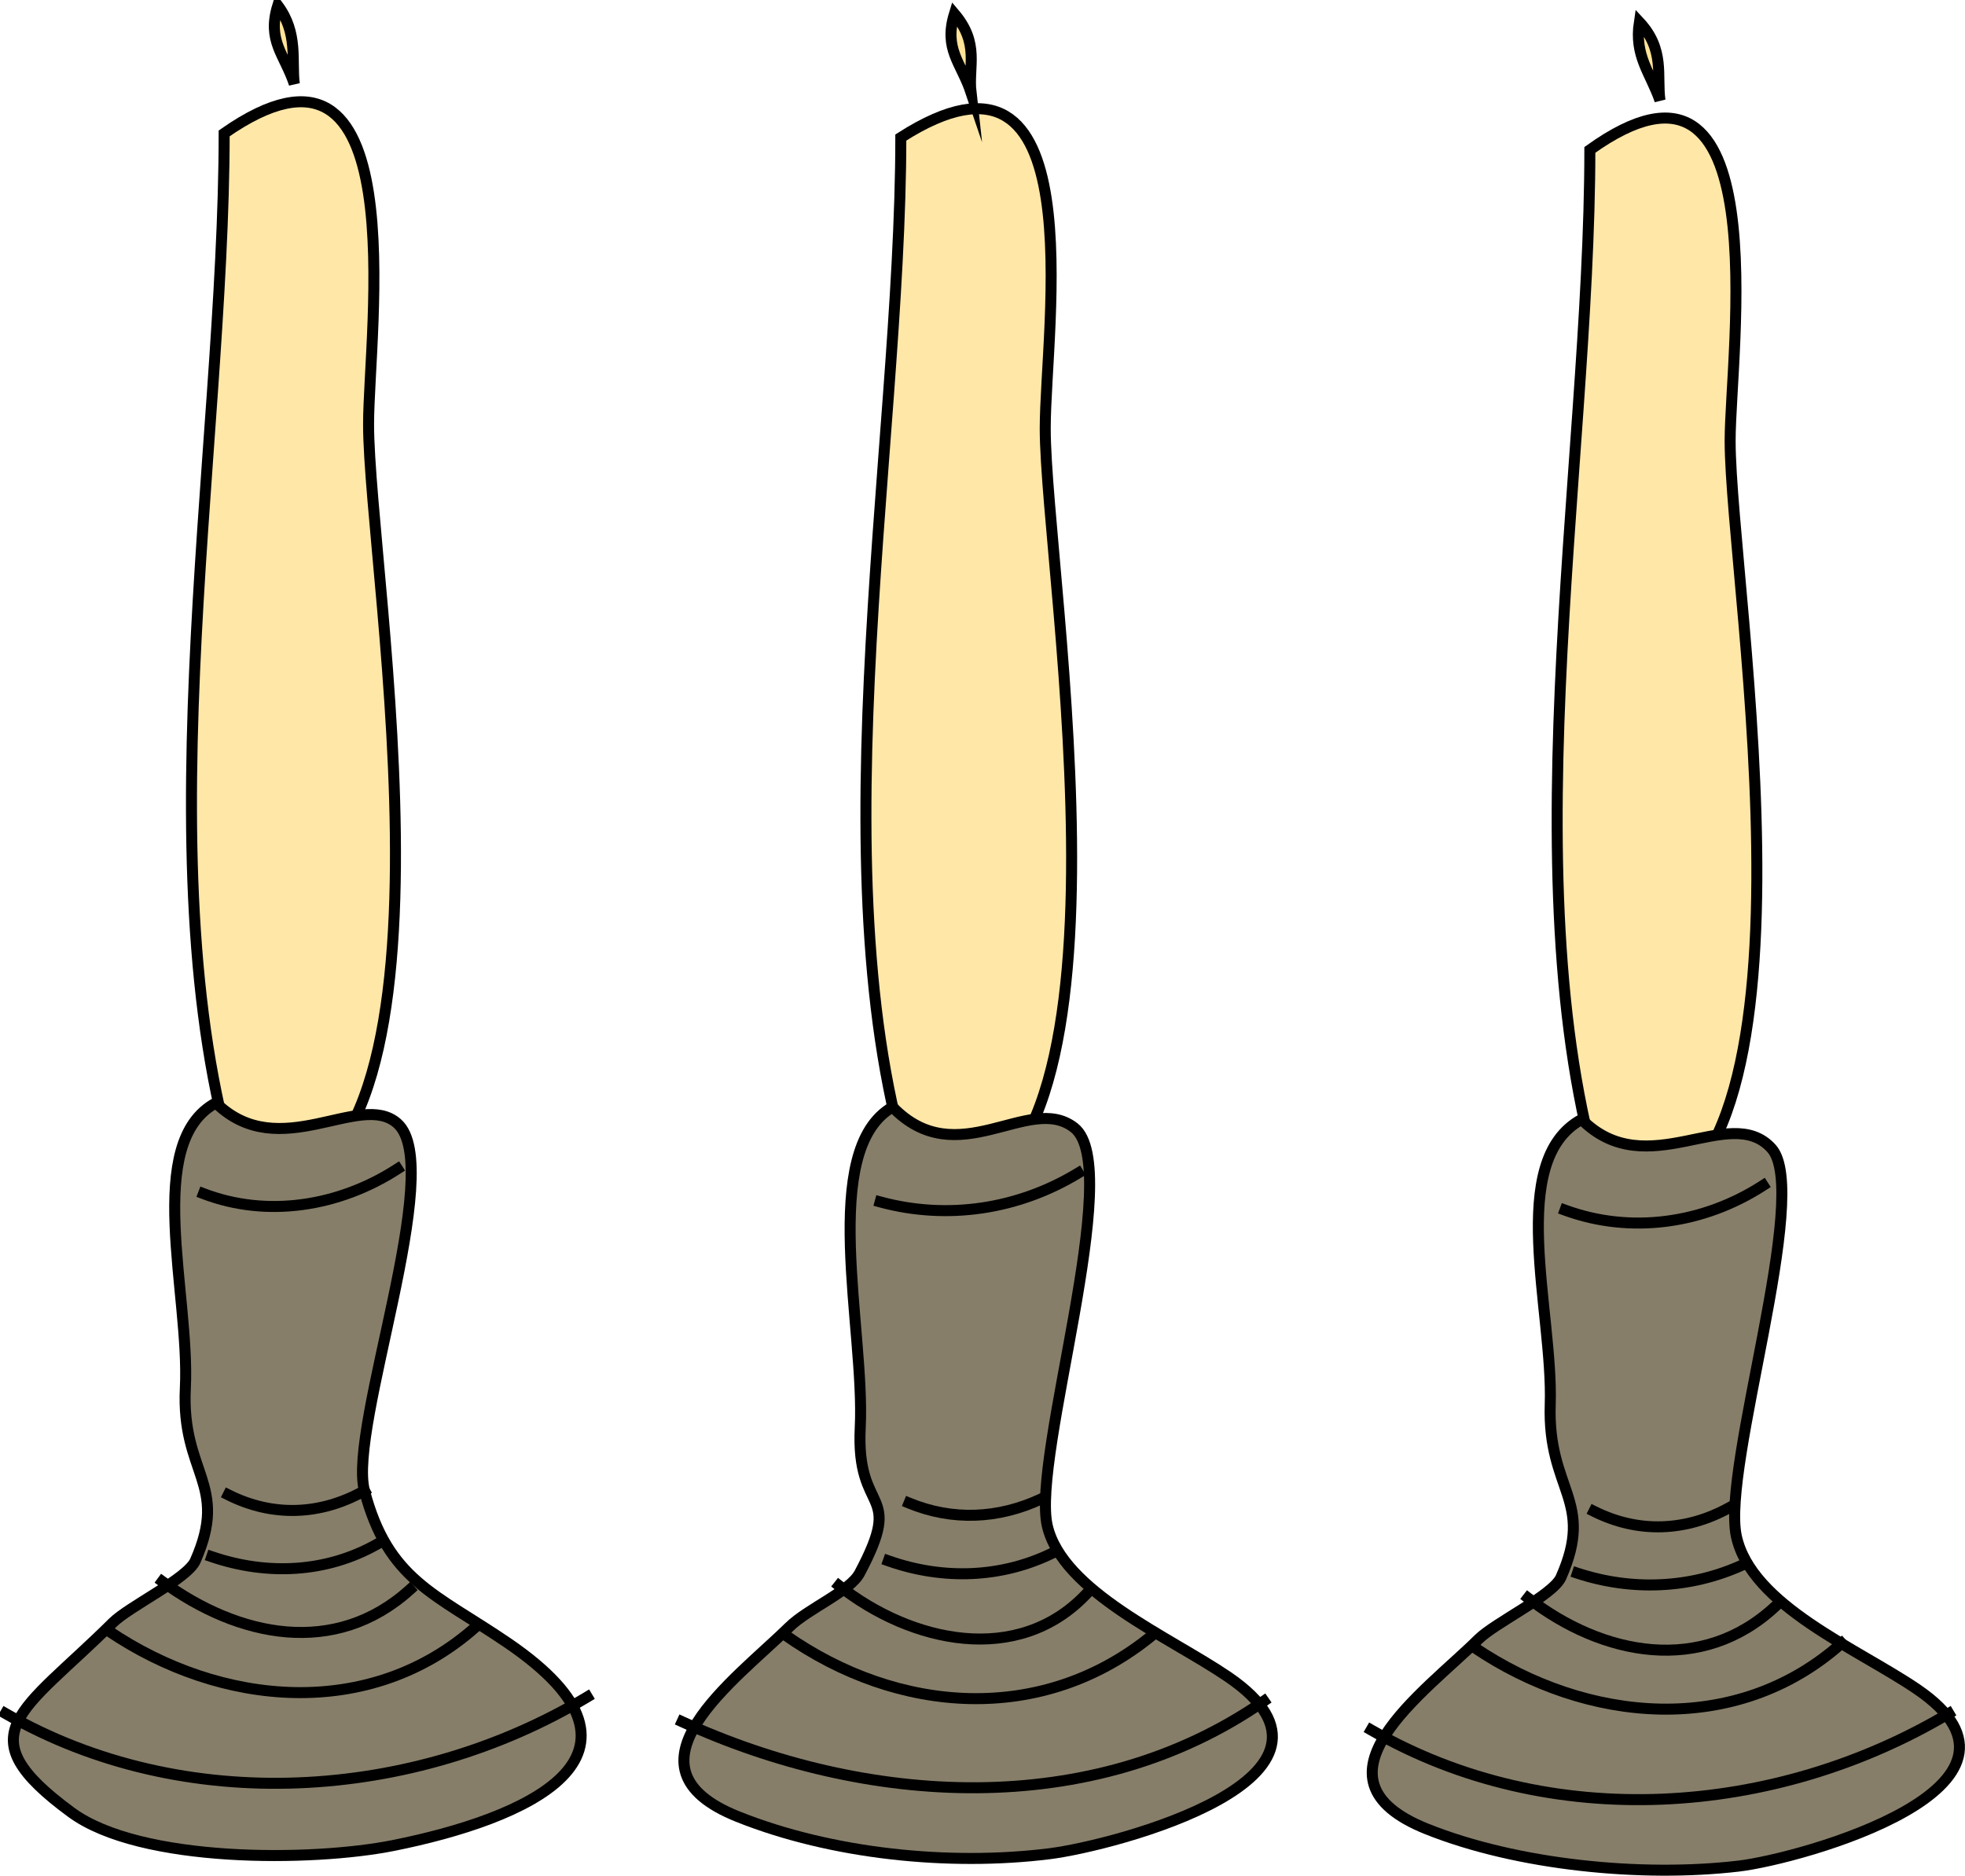 <svg xmlns="http://www.w3.org/2000/svg" xmlns:xlink="http://www.w3.org/1999/xlink" version="1.1" id="Layer_1" x="0px" y="0px" enable-background="new 0 0 822.05 841.89" xml:space="preserve" viewBox="232.64 252.03 357.19 340.99">
<path fill-rule="evenodd" clip-rule="evenodd" fill="#FFE7A8" stroke="#000000" stroke-width="2" stroke-linecap="square" stroke-miterlimit="10" d="  M396.387,277.029c0,57.669-16.514,139.819,3.75,194.25c42.77,0.016,22.5-114.542,22.5-141.369  C422.637,311.504,431.852,254.362,396.387,277.029z"/>
<path fill-rule="evenodd" clip-rule="evenodd" fill="#867E69" stroke="#000000" stroke-width="2" stroke-linecap="square" stroke-miterlimit="10" d="  M394.887,453.279c11.805,12.246,24.797-2.631,33,3.75c9.351,7.272-7.785,59.763-4.875,72.375  c2.761,11.965,22.202,20.2,32.848,27.458c26.771,18.253-20.658,30.7-32.473,32.167c-18.156,2.254-39.561,0.075-56.625-6.75  c-22.599-9.039-0.375-24.917,9.375-34.5c3.327-3.271,10.985-6.437,12.75-9.75c8.329-15.633-0.689-10.22,0.125-26.493  C389.901,493.737,381.38,461.081,394.887,453.279z"/>
<path fill="none" stroke="#000000" stroke-width="2" stroke-linecap="square" stroke-miterlimit="10" d="M392.637,470.529  c12.218,3.322,25.131,1.362,36-5.25"/>
<path fill="none" stroke="#000000" stroke-width="2" stroke-linecap="square" stroke-miterlimit="10" d="M397.887,525.279  c7.826,3.228,16.186,2.91,24-0.75"/>
<path fill="none" stroke="#000000" stroke-width="2" stroke-linecap="square" stroke-miterlimit="10" d="M394.137,535.779  c9.93,3.511,20.619,3.156,30-1.5"/>
<path fill="none" stroke="#000000" stroke-width="2" stroke-linecap="square" stroke-miterlimit="10" d="M385.137,540.279  c13.147,10.382,32.55,14.689,45,1.5"/>
<path fill="none" stroke="#000000" stroke-width="2" stroke-linecap="square" stroke-miterlimit="10" d="M375.387,549.279  c20.461,14.405,46.804,16.381,66.75,0"/>
<path fill="none" stroke="#000000" stroke-width="2" stroke-linecap="square" stroke-miterlimit="10" d="M356.637,565.029  c33.23,15.25,74.461,18.005,105.75-3.75"/>
<path fill-rule="evenodd" clip-rule="evenodd" fill="#FFE398" stroke="#000000" stroke-width="2" stroke-linecap="square" stroke-miterlimit="10" d="  M409.137,268.779c-1.813-5.368-4.986-7.831-3-14.25C410.745,259.96,408.617,264.106,409.137,268.779z"/>
<path fill-rule="evenodd" clip-rule="evenodd" fill="#FFE7A8" stroke="#000000" stroke-width="2" stroke-linecap="square" stroke-miterlimit="10" d="  M273.387,276.279c0,58.301-15.598,138.19,3.75,193.5c43.015-0.231,22.5-113.449,22.5-140.619  C299.637,312.178,308.372,251.839,273.387,276.279z"/>
<path fill-rule="evenodd" clip-rule="evenodd" fill="#867E69" stroke="#000000" stroke-width="2" stroke-linecap="square" stroke-miterlimit="10" d="  M271.887,452.529c11.52,11.295,26.267-2.31,33,3.75c8.905,8.014-9.045,55.183-6,66.75c4.292,16.303,12.853,18.684,26.028,27.667  c30.263,20.634,2.924,32.093-20.778,36.833c-14.746,2.949-45.929,3.218-58.5-6c-19.566-14.347-8.941-18.174,7.5-34.5  c3.009-2.988,13.563-8.003,15-11.25c6.208-14.029-2.584-15.824-1.804-31.421C267.188,487.252,258.63,459.706,271.887,452.529z"/>
<path fill="none" stroke="#000000" stroke-width="2" stroke-linecap="square" stroke-miterlimit="10" d="M269.637,469.029  c11.554,4.416,24.655,2.364,35.25-4.5"/>
<path fill="none" stroke="#000000" stroke-width="2" stroke-linecap="square" stroke-miterlimit="10" d="M274.137,523.779  c8.036,4.042,16.764,3.761,24.75-0.75"/>
<path fill="none" stroke="#000000" stroke-width="2" stroke-linecap="square" stroke-miterlimit="10" d="M271.137,535.029  c10.092,3.441,20.814,2.921,30-2.25"/>
<path fill="none" stroke="#000000" stroke-width="2" stroke-linecap="square" stroke-miterlimit="10" d="M262.137,539.529  c13.843,10.155,31.415,13.791,45,1.5"/>
<path fill="none" stroke="#000000" stroke-width="2" stroke-linecap="square" stroke-miterlimit="10" d="M252.387,548.529  c20.397,13.805,47.579,16.311,66.75-0.75"/>
<path fill="none" stroke="#000000" stroke-width="2" stroke-linecap="square" stroke-miterlimit="10" d="M233.637,563.529  c32.445,18.699,74.261,15.933,105.75-3"/>
<path fill-rule="evenodd" clip-rule="evenodd" fill="#FFE398" stroke="#000000" stroke-width="2" stroke-linecap="square" stroke-miterlimit="10" d="  M286.137,267.279c-1.792-5.373-4.989-7.822-3-14.25C286.877,258.06,285.611,263.095,286.137,267.279z"/>
<path fill-rule="evenodd" clip-rule="evenodd" fill="#FFE7A8" stroke="#000000" stroke-width="2" stroke-linecap="square" stroke-miterlimit="10" d="  M521.637,279.279c0,58.301-15.598,138.19,3.75,193.5c41.941-0.746,21.75-113.934,21.75-140.619  C547.137,316.139,556.134,254.54,521.637,279.279z"/>
<path fill-rule="evenodd" clip-rule="evenodd" fill="#867E69" stroke="#000000" stroke-width="2" stroke-linecap="square" stroke-miterlimit="10" d="  M520.137,455.529c11.89,11.97,26.876-3.126,34.5,5.25c7.328,8.051-9.08,57.875-6.375,70.5c2.707,12.633,22.012,20.445,32.848,27.833  c25.995,17.725-21.116,30.839-32.473,32.167c-17.593,2.057-40.187-0.175-56.625-6.75c-22.951-9.181-0.24-24.952,9.375-34.5  c3.01-2.988,13.562-8.003,15-11.25c6.219-14.054-2.475-15.759-1.953-31.421C514.999,490.414,506.355,463.057,520.137,455.529z"/>
<path fill="none" stroke="#000000" stroke-width="2" stroke-linecap="square" stroke-miterlimit="10" d="M517.137,472.029  c11.94,4.369,25.193,2.501,36-4.5"/>
<path fill="none" stroke="#000000" stroke-width="2" stroke-linecap="square" stroke-miterlimit="10" d="M522.387,526.779  c8.021,4.015,16.742,3.725,24.75-0.75"/>
<path fill="none" stroke="#000000" stroke-width="2" stroke-linecap="square" stroke-miterlimit="10" d="M519.387,538.029  c9.9,3.254,20.53,2.819,30-1.5"/>
<path fill="none" stroke="#000000" stroke-width="2" stroke-linecap="square" stroke-miterlimit="10" d="M510.387,542.529  c13.611,10.563,31.648,13.998,45,1.5"/>
<path fill="none" stroke="#000000" stroke-width="2" stroke-linecap="square" stroke-miterlimit="10" d="M500.637,551.529  c20.402,13.808,47.566,16.322,66.75-0.75"/>
<path fill="none" stroke="#000000" stroke-width="2" stroke-linecap="square" stroke-miterlimit="10" d="M481.887,566.529  c32.531,18.749,73.444,15.796,105-3"/>
<path fill-rule="evenodd" clip-rule="evenodd" fill="#FFE398" stroke="#000000" stroke-width="2" stroke-linecap="square" stroke-miterlimit="10" d="  M534.387,270.279c-1.801-5.113-4.691-8.091-3.75-14.25C535.337,261.069,533.752,265.874,534.387,270.279z"/>
</svg>